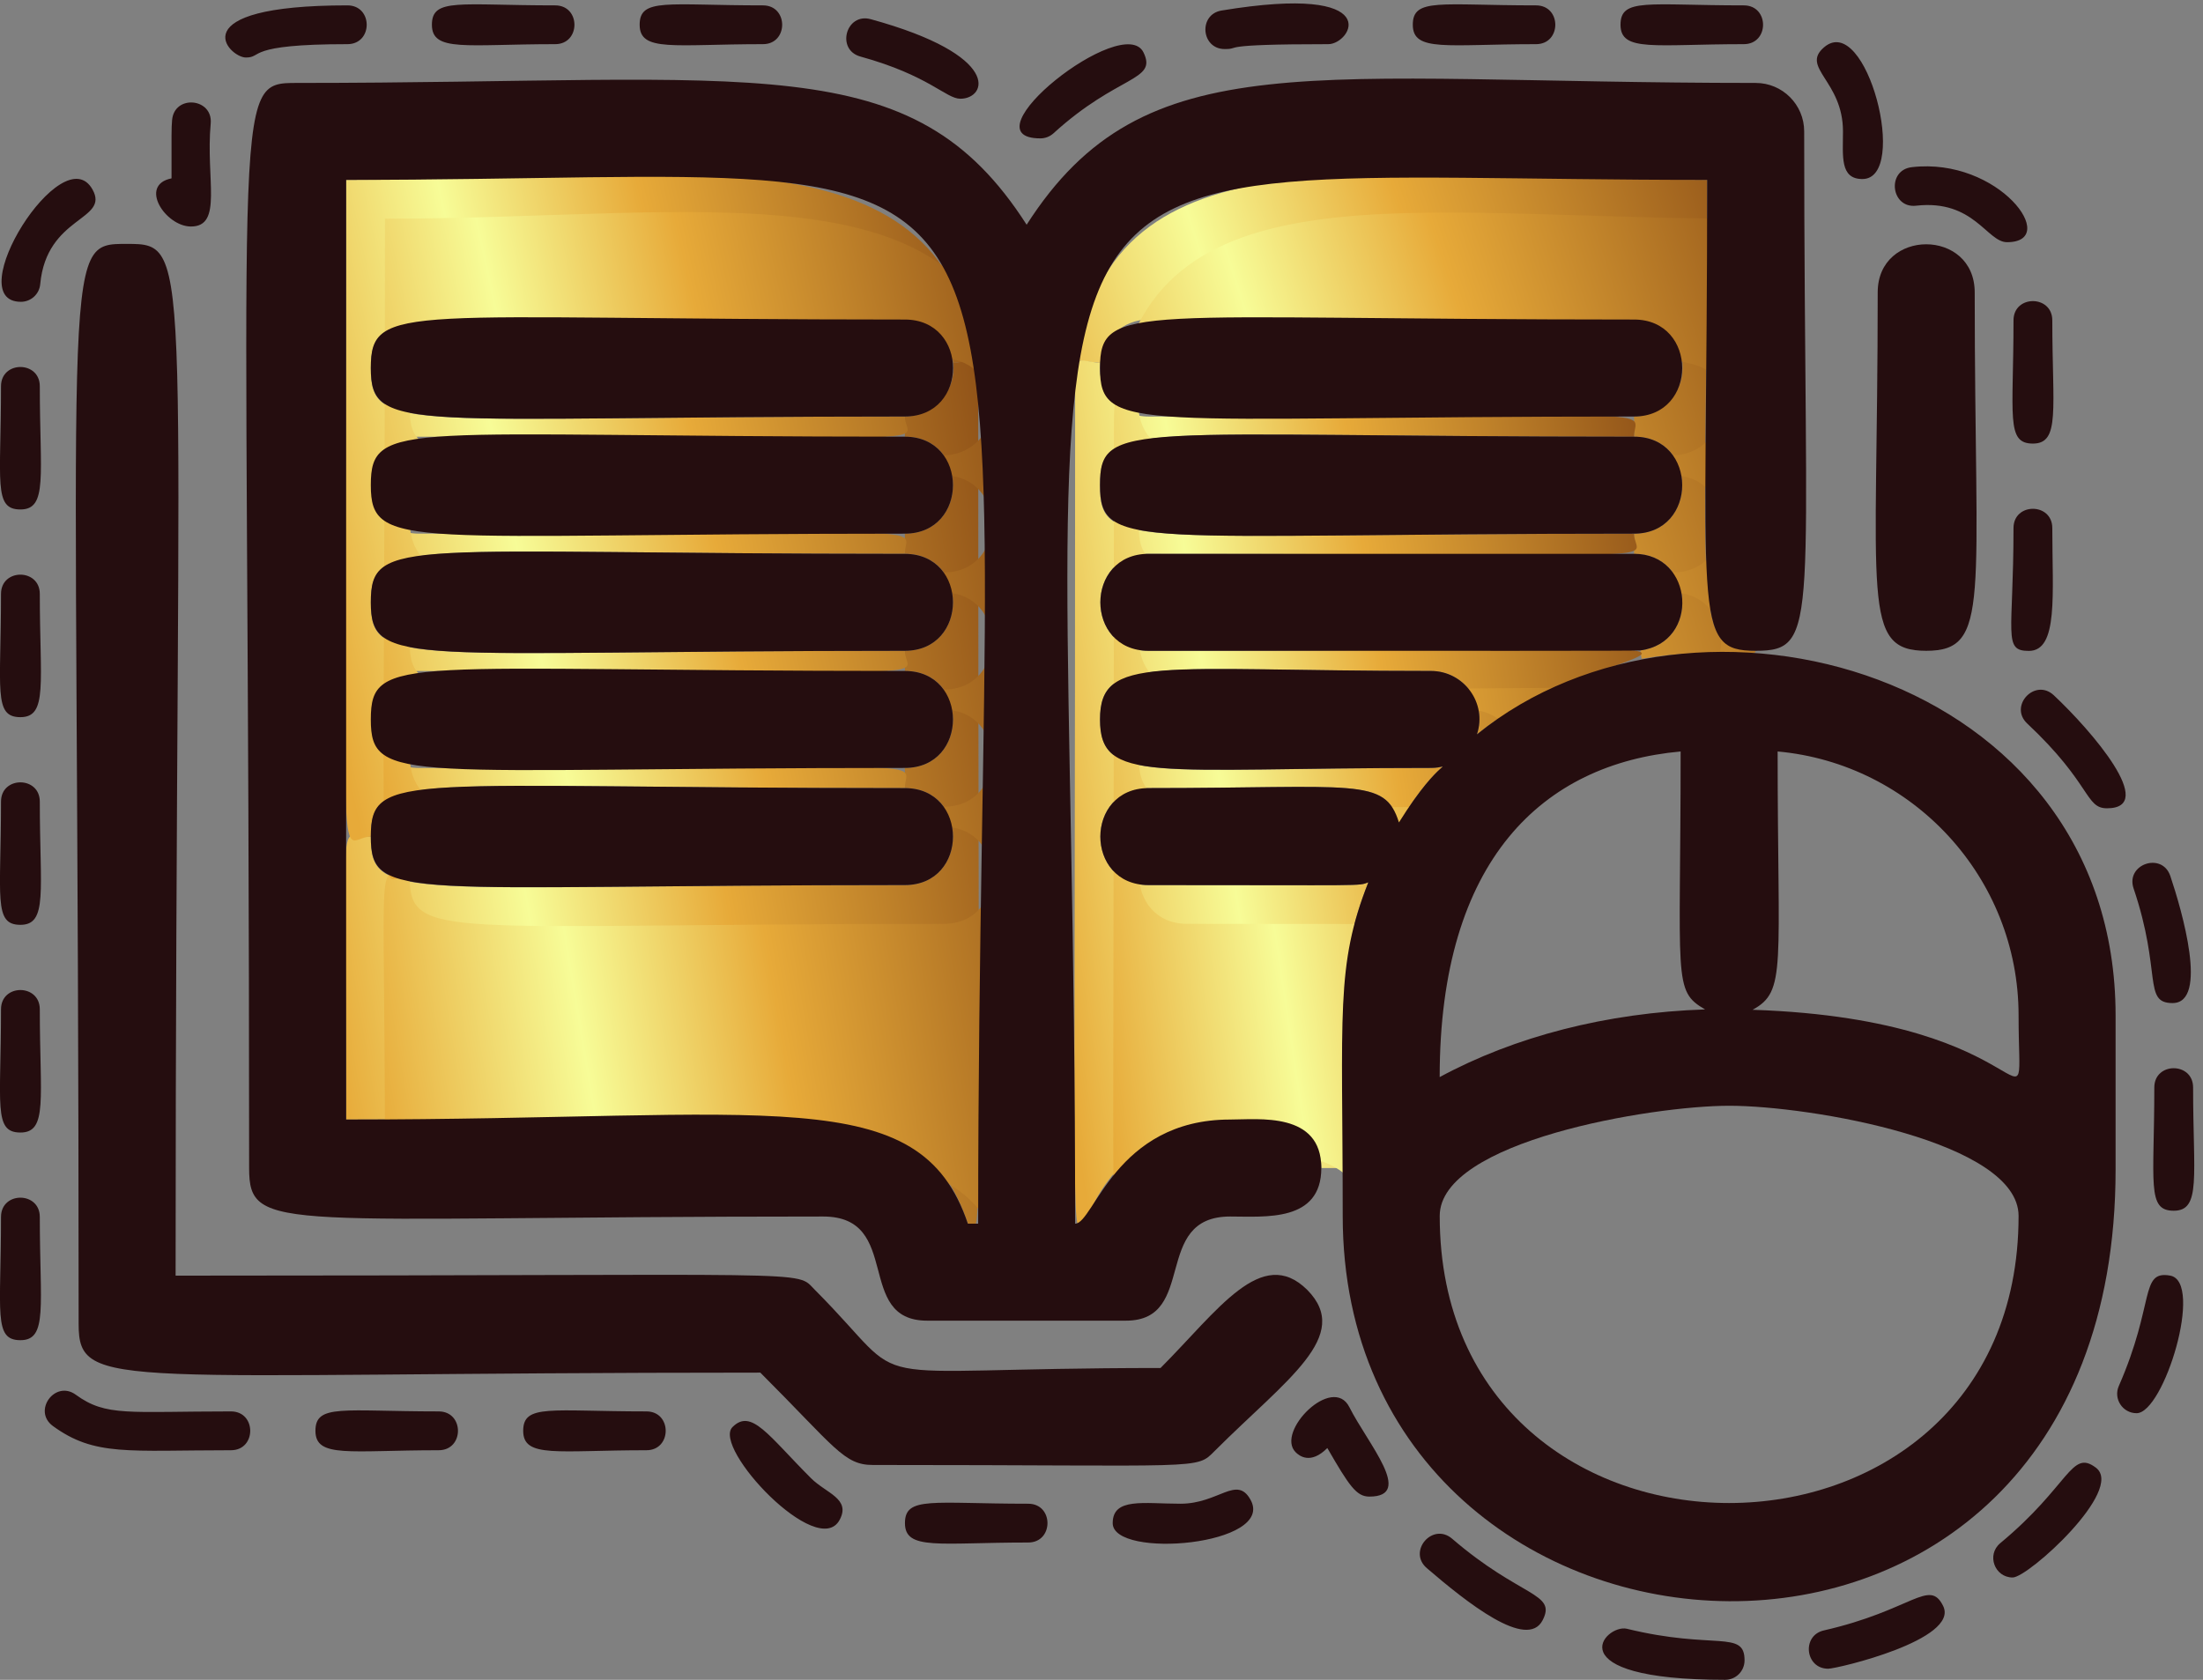 <svg width="59" height="45" viewBox="0 0 59 45" fill="none" xmlns="http://www.w3.org/2000/svg">
<rect x="0" y="0" width="59" height="45" fill="#808080" stroke="none"/>
<path d="M46.202 45C41.588 45 42.992 43.492 43.572 43.633C45.912 44.206 46.729 43.65 46.722 44.485C46.719 44.77 46.488 45 46.202 45ZM48.961 44.703C48.345 44.703 48.245 43.814 48.846 43.677C51.209 43.138 51.671 42.274 52.04 43.021C52.489 43.924 49.206 44.703 48.961 44.703ZM38.212 42.008C37.691 41.559 38.367 40.773 38.89 41.22C40.734 42.807 41.696 42.663 41.314 43.404C40.897 44.216 39.28 42.925 38.212 42.008ZM53.903 42.259C53.418 42.259 53.196 41.65 53.571 41.339C55.435 39.792 55.467 38.814 56.132 39.318C56.913 39.908 54.32 42.259 53.903 42.259ZM29.8 40.803C29.8 40.11 30.63 40.283 31.615 40.283C32.638 40.283 33.117 39.516 33.487 40.169C34.188 41.401 29.8 41.776 29.8 40.803ZM27.538 41.322C25.158 41.322 24.236 41.542 24.236 40.803C24.236 40.074 24.976 40.283 27.538 40.283C28.225 40.283 28.225 41.322 27.538 41.322ZM19.617 38.23C20.124 37.722 20.575 38.454 21.721 39.6C22.127 40.005 22.79 40.147 22.488 40.713C21.904 41.81 19.066 38.78 19.617 38.23ZM36.673 40.092C36.328 40.092 36.135 39.808 35.548 38.791C35.099 39.241 34.798 39.002 34.7 38.904C34.151 38.355 35.693 36.805 36.139 37.697C36.626 38.668 37.891 40.092 36.673 40.092ZM17.313 38.85C14.933 38.85 14.012 39.07 14.012 38.33C14.012 37.602 14.751 37.81 17.313 37.81C18.001 37.81 18 38.85 17.313 38.85ZM11.749 38.85C9.37 38.85 8.448 39.07 8.448 38.33C8.448 37.602 9.187 37.81 11.749 37.81C12.437 37.81 12.437 38.85 11.749 38.85ZM6.186 38.85C3.433 38.85 2.537 39.018 1.418 38.202C0.862 37.797 1.476 36.958 2.03 37.363C2.844 37.956 3.437 37.81 6.186 37.81C6.874 37.81 6.873 38.85 6.186 38.85ZM57.221 37.858C56.85 37.858 56.594 37.475 56.745 37.13C57.721 34.904 57.301 34.028 58.121 34.172C59.029 34.335 57.953 37.858 57.221 37.858ZM0.547 35.902C-0.182 35.902 0.027 35.162 0.027 32.6C0.027 31.912 1.066 31.913 1.066 32.6C1.066 34.98 1.286 35.902 0.547 35.902ZM58.216 32.434C57.487 32.434 57.696 31.694 57.696 29.132C57.696 28.444 58.735 28.445 58.735 29.132C58.735 31.512 58.956 32.434 58.216 32.434ZM0.547 30.339C-0.182 30.339 0.027 29.599 0.027 27.038C0.027 26.349 1.066 26.351 1.066 27.038C1.066 29.417 1.286 30.339 0.547 30.339ZM58.184 26.871C57.385 26.871 57.903 26.058 57.141 23.8C56.921 23.15 57.904 22.814 58.125 23.467C58.433 24.382 59.157 26.871 58.184 26.871ZM0.547 24.775C-0.182 24.775 0.027 24.035 0.027 21.474C0.027 20.786 1.066 20.787 1.066 21.474C1.066 23.853 1.286 24.775 0.547 24.775ZM56.427 21.653C55.841 21.653 56.017 21.001 54.293 19.383C53.791 18.912 54.502 18.155 55.004 18.625C56.012 19.57 57.806 21.653 56.427 21.653ZM0.547 19.212C-0.182 19.212 0.027 18.472 0.027 15.91C0.027 15.222 1.066 15.223 1.066 15.91C1.066 18.29 1.286 19.212 0.547 19.212ZM54.335 17.437C53.632 17.437 53.925 16.996 53.925 14.146C53.925 13.458 54.964 13.459 54.964 14.146C54.964 15.927 55.13 17.437 54.335 17.437ZM0.547 13.648C-0.182 13.648 0.027 12.909 0.027 10.347C0.027 9.659 1.066 9.66 1.066 10.347C1.066 12.726 1.286 13.648 0.547 13.648ZM54.444 11.883C53.716 11.883 53.925 11.144 53.925 8.582C53.925 7.894 54.964 7.895 54.964 8.582C54.964 10.961 55.183 11.883 54.444 11.883ZM0.56 8.085C-1.097 8.085 1.679 3.637 2.479 5.079C2.941 5.913 1.247 5.775 1.077 7.614C1.052 7.884 0.825 8.085 0.56 8.085ZM53.751 6.488C53.213 6.488 52.864 5.338 51.321 5.51C50.644 5.593 50.516 4.556 51.204 4.478C53.537 4.208 55.201 6.488 53.751 6.488ZM5.114 6.068C4.432 6.068 3.704 4.956 4.594 4.778C4.594 3.586 4.589 3.448 4.609 3.215C4.67 2.529 5.704 2.623 5.643 3.308C5.506 4.801 5.977 6.068 5.114 6.068ZM49.878 4.796C49.271 4.796 49.358 4.181 49.358 3.521C49.358 2.163 48.215 1.814 48.85 1.268C49.983 0.293 51.145 4.796 49.878 4.796ZM27.863 3.707C25.799 3.707 30.094 0.303 30.626 1.407C30.999 2.177 29.951 1.989 28.213 3.572C28.113 3.662 27.988 3.707 27.863 3.707ZM25.721 2.645C25.334 2.645 24.881 2.021 23.044 1.515C22.383 1.333 22.656 0.332 23.32 0.514C26.863 1.487 26.429 2.645 25.721 2.645ZM6.586 1.541C6.128 1.541 4.763 0.144 9.305 0.144C9.994 0.144 9.992 1.183 9.305 1.183C6.555 1.183 7.049 1.541 6.586 1.541ZM32.8 1.314C32.167 1.314 32.088 0.386 32.715 0.282C37.172 -0.454 36.19 1.183 35.575 1.183C32.498 1.183 33.274 1.314 32.8 1.314ZM46.702 1.183C44.322 1.183 43.4 1.403 43.4 0.663C43.4 -0.065 44.14 0.144 46.702 0.144C47.39 0.144 47.389 1.183 46.702 1.183ZM41.138 1.183C38.759 1.183 37.837 1.403 37.837 0.663C37.837 -0.065 38.577 0.144 41.138 0.144C41.826 0.144 41.825 1.183 41.138 1.183ZM20.433 1.183C18.053 1.183 17.131 1.403 17.131 0.663C17.131 -0.065 17.871 0.144 20.433 0.144C21.12 0.144 21.119 1.183 20.433 1.183ZM14.869 1.183C12.489 1.183 11.567 1.403 11.567 0.663C11.567 -0.065 12.307 0.144 14.869 0.144C15.557 0.144 15.556 1.183 14.869 1.183Z" fill="#250D0F"/>
<path d="M47.02 17.433C47.02 17.668 45.892 17.317 43.965 17.647L43.929 17.424C45.529 17.215 45.377 14.836 43.763 14.836V14.296C45.481 14.296 45.481 11.698 43.763 11.698V11.158C44.48 11.158 45.062 10.576 45.062 9.859C45.062 8.071 44.155 8.56 30.759 8.56C30.083 8.56 29.533 9.069 29.465 9.724L28.846 9.656C29.734 3.273 36.826 4.819 45.721 4.819C45.721 16.302 45.248 17.433 47.02 17.433Z" fill="url(#paint0_linear_6002_11306)"/>
<path d="M39.555 19.673C39.837 18.826 39.194 17.974 38.323 17.974C30.932 17.974 29.46 17.533 29.46 19.273C29.46 21.019 30.926 20.572 38.323 20.572C38.958 20.572 38.628 20.172 37.466 22.032C37.083 20.811 36.321 21.112 30.759 21.112C29.041 21.112 29.036 23.71 30.759 23.71C36.699 23.71 36.362 23.739 36.645 23.637C35.767 25.864 35.959 27.246 35.959 31.29H35.388C35.388 29.218 30.253 29.264 29.07 32.782C28.672 32.782 28.794 35.285 28.794 10.431C28.794 9.449 28.808 9.653 29.464 9.725C29.381 10.471 29.97 11.159 30.758 11.159C45.219 11.159 43.762 10.917 43.762 11.699C30.453 11.699 29.459 11.214 29.459 12.998C29.459 14.769 30.241 14.297 43.762 14.297C43.762 15.067 45.616 14.837 30.758 14.837C29.038 14.837 29.039 17.435 30.758 17.435C50.757 17.434 43.046 16.834 39.555 19.673Z" fill="url(#paint1_linear_6002_11306)"/>
<path d="M26.198 10.43C26.198 35.267 26.321 32.781 25.922 32.781C24.675 29.076 21.671 29.991 9.271 29.991C9.271 21.272 9.007 22.411 9.931 22.411C9.931 24.192 10.749 23.71 24.234 23.71C25.956 23.71 25.949 21.112 24.234 21.112V20.572C25.956 20.572 25.949 17.974 24.234 17.974V17.433C25.952 17.433 25.953 14.836 24.234 14.836V14.295C25.952 14.295 25.953 11.698 24.234 11.698V11.157C25.014 11.157 25.611 10.471 25.528 9.723C26.184 9.652 26.198 9.448 26.198 10.43Z" fill="url(#paint2_linear_6002_11306)"/>
<path d="M26.146 9.657L25.527 9.724C25.46 9.069 24.904 8.56 24.233 8.56C10.949 8.56 9.931 8.072 9.931 9.859C9.931 11.647 10.837 11.158 24.233 11.158C24.233 11.928 26.088 11.699 11.229 11.699C9.511 11.699 9.51 14.296 11.229 14.296C25.69 14.296 24.233 14.055 24.233 14.837C10.949 14.837 9.931 14.349 9.931 16.136C9.931 17.923 10.837 17.434 24.233 17.434C24.233 18.204 26.088 17.975 11.229 17.975C9.513 17.975 9.507 20.573 11.229 20.573C25.69 20.573 24.233 20.331 24.233 21.113C10.949 21.113 9.931 20.625 9.931 22.412C8.995 22.412 9.271 24.942 9.271 4.82C17.886 4.82 25.25 3.213 26.146 9.657Z" fill="url(#paint3_linear_6002_11306)"/>
<path d="M48.06 18.473C48.06 18.707 46.932 18.356 45.005 18.686L44.969 18.462C46.569 18.254 46.417 15.875 44.803 15.875V15.335C46.521 15.335 46.522 12.737 44.803 12.737V12.197C45.52 12.197 46.102 11.615 46.102 10.898C46.102 9.11 45.195 9.599 31.799 9.599C31.123 9.599 30.573 10.108 30.505 10.763L29.886 10.696C30.774 4.312 37.866 5.859 46.761 5.859C46.761 17.341 46.288 18.473 48.06 18.473Z" fill="url(#paint4_linear_6002_11306)"/>
<path d="M40.593 20.712C40.876 19.865 40.233 19.013 39.362 19.013C31.971 19.013 30.499 18.572 30.499 20.312C30.499 22.058 31.965 21.611 39.362 21.611C39.997 21.611 39.667 21.211 38.505 23.071C38.122 21.851 37.36 22.151 31.797 22.151C30.08 22.151 30.075 24.749 31.797 24.749C37.738 24.749 37.401 24.778 37.684 24.676C36.806 26.903 36.998 28.285 36.998 32.329H36.426C36.426 30.257 31.292 30.303 30.109 33.821C29.71 33.821 29.833 36.324 29.833 11.47C29.833 10.488 29.847 10.692 30.503 10.764C30.42 11.51 31.009 12.198 31.797 12.198C46.258 12.198 44.801 11.956 44.801 12.738C31.492 12.738 30.498 12.253 30.498 14.037C30.498 15.808 31.28 15.336 44.801 15.336C44.801 16.106 46.655 15.876 31.797 15.876C30.077 15.876 30.078 18.474 31.797 18.474C51.796 18.473 44.084 17.873 40.593 20.712Z" fill="url(#paint5_linear_6002_11306)"/>
<path d="M27.236 11.469C27.236 36.306 27.359 33.82 26.96 33.82C25.714 30.116 22.709 31.03 10.309 31.03C10.309 22.311 10.045 23.45 10.969 23.45C10.969 25.231 11.787 24.749 25.272 24.749C26.994 24.749 26.987 22.151 25.272 22.151V21.611C26.994 21.611 26.987 19.013 25.272 19.013V18.473C26.991 18.473 26.991 15.875 25.272 15.875V15.335C26.991 15.335 26.991 12.737 25.272 12.737V12.196C26.053 12.196 26.649 11.51 26.566 10.762C27.222 10.691 27.236 10.487 27.236 11.469Z" fill="url(#paint6_linear_6002_11306)"/>
<path d="M27.185 10.696L26.566 10.763C26.499 10.108 25.943 9.6 25.272 9.6C11.988 9.6 10.97 9.111 10.97 10.898C10.97 12.686 11.876 12.197 25.272 12.197C25.272 12.967 27.127 12.738 12.268 12.738C10.55 12.738 10.549 15.335 12.268 15.335C26.729 15.335 25.272 15.094 25.272 15.876C11.988 15.876 10.97 15.388 10.97 17.175C10.97 18.962 11.876 18.474 25.272 18.474C25.272 19.243 27.127 19.014 12.268 19.014C10.552 19.014 10.546 21.612 12.268 21.612C26.729 21.612 25.272 21.37 25.272 22.152C11.988 22.152 10.97 21.664 10.97 23.451C10.034 23.451 10.31 25.981 10.31 5.859C18.925 5.859 26.289 4.252 27.185 10.696Z" fill="url(#paint7_linear_6002_11306)"/>
<path d="M56.659 31.332C56.659 47.283 35.96 45.802 35.96 32.573C35.96 27.133 35.762 25.877 36.646 23.637C36.357 23.741 36.676 23.71 30.759 23.71C29.037 23.71 29.043 21.112 30.759 21.112C36.329 21.112 37.084 20.812 37.466 22.032C38.628 20.172 38.946 20.572 38.324 20.572C30.889 20.572 29.46 21.008 29.46 19.273C29.46 17.518 30.995 17.974 38.324 17.974C39.196 17.974 39.837 18.827 39.555 19.673C45.399 14.921 56.659 18.012 56.659 27.201V31.332ZM54.061 32.573C54.061 30.584 48.488 29.622 46.31 29.622C44.238 29.622 38.558 30.568 38.558 32.573C38.558 42.832 54.061 42.824 54.061 32.573ZM54.061 27.202C54.061 23.503 51.219 20.458 47.608 20.131C47.608 25.949 47.854 26.552 46.937 27.051C54.837 27.315 54.061 30.837 54.061 27.202ZM45.665 27.041C44.792 26.54 45.01 26.269 45.01 20.131C41.325 20.465 38.557 23.027 38.557 28.854C40.563 27.768 43.026 27.129 45.665 27.041Z" fill="#250D0F"/>
<path d="M52.886 7.833C52.886 16.081 53.326 17.434 51.587 17.434C49.834 17.434 50.288 16.046 50.288 7.833C50.288 6.115 52.886 6.114 52.886 7.833Z" fill="#250D0F"/>
<path d="M48.319 3.52C48.319 16.703 48.77 17.434 47.02 17.434C45.286 17.434 45.721 16.553 45.721 4.819C25.433 4.819 28.794 2.106 28.794 32.781C29.294 32.781 29.87 29.991 32.945 29.991C33.707 29.991 35.387 29.776 35.387 31.29C35.387 32.745 33.882 32.589 32.945 32.589C30.837 32.589 32.084 35.379 30.156 35.379C28.282 35.379 26.696 35.379 24.83 35.379C22.877 35.379 24.182 32.589 22.046 32.589C7.467 32.589 6.672 33.072 6.672 31.29C6.672 2.18 6.122 2.222 7.971 2.222C20.313 2.222 24.424 1.222 27.495 6.02C30.664 1.07 35.098 2.222 47.02 2.222C47.737 2.221 48.319 2.803 48.319 3.52ZM26.197 32.781C26.197 1.772 29.36 4.819 9.27 4.819C9.27 12.968 9.27 22.283 9.27 29.991C20.674 29.991 24.631 28.945 25.921 32.781H26.197V32.781Z" fill="#250D0F"/>
<path d="M43.763 8.56C45.482 8.56 45.482 11.158 43.763 11.158C30.455 11.158 29.46 11.643 29.46 9.859C29.46 8.076 30.396 8.56 43.763 8.56Z" fill="#250D0F"/>
<path d="M43.763 11.698C45.482 11.698 45.482 14.296 43.763 14.296C30.455 14.296 29.46 14.781 29.46 12.997C29.46 11.225 30.242 11.698 43.763 11.698Z" fill="#250D0F"/>
<path d="M43.764 14.836C45.377 14.836 45.532 17.215 43.93 17.424C43.752 17.44 39.729 17.434 30.76 17.434C29.04 17.434 29.041 14.836 30.76 14.836H43.764Z" fill="#250D0F"/>
<path d="M35.009 34.553C36.232 35.789 34.452 36.949 32.536 38.865C32.018 39.383 32.329 39.245 23.376 39.245C22.602 39.245 22.367 38.776 20.363 36.771C3.075 36.771 2.106 37.293 2.106 35.472C2.106 6.434 1.56 6.534 3.405 6.534C5.249 6.534 4.703 6.644 4.703 34.173C22.223 34.173 21.28 34.011 21.823 34.553C24.607 37.344 22.481 36.647 31.081 36.647C32.616 35.109 33.79 33.346 35.009 34.553Z" fill="#250D0F"/>
<path d="M24.233 11.158C10.949 11.158 9.931 11.646 9.931 9.859C9.931 8.071 10.837 8.56 24.233 8.56C25.953 8.56 25.958 11.158 24.233 11.158Z" fill="#250D0F"/>
<path d="M24.233 11.698C25.952 11.698 25.953 14.296 24.233 14.296C10.949 14.296 9.931 14.784 9.931 12.997C9.931 11.209 10.837 11.698 24.233 11.698Z" fill="#250D0F"/>
<path d="M24.233 14.837C25.952 14.837 25.953 17.434 24.233 17.434C10.949 17.434 9.931 17.922 9.931 16.136C9.931 14.347 10.837 14.837 24.233 14.837Z" fill="#250D0F"/>
<path d="M24.233 17.974C25.949 17.974 25.956 20.572 24.233 20.572C10.871 20.572 9.931 21.049 9.931 19.273C9.931 17.485 10.837 17.974 24.233 17.974Z" fill="#250D0F"/>
<path d="M24.233 21.112C25.949 21.112 25.956 23.71 24.233 23.71C10.871 23.71 9.931 24.188 9.931 22.411C9.931 20.624 10.837 21.112 24.233 21.112Z" fill="#250D0F"/>
<defs>
<linearGradient id="paint0_linear_6002_11306" x1="27.904" y1="13.142" x2="52.355" y2="5.322" gradientUnits="userSpaceOnUse">
<stop stop-color="#E7AA39"/>
<stop offset="0.233" stop-color="#F7FC97"/>
<stop offset="0.446" stop-color="#E7AA39"/>
<stop offset="1" stop-color="#632507"/>
</linearGradient>
<linearGradient id="paint1_linear_6002_11306" x1="27.989" y1="24.809" x2="50.026" y2="21.509" gradientUnits="userSpaceOnUse">
<stop stop-color="#E7AA39"/>
<stop offset="0.233" stop-color="#F7FC97"/>
<stop offset="0.446" stop-color="#E7AA39"/>
<stop offset="1" stop-color="#632507"/>
</linearGradient>
<linearGradient id="paint2_linear_6002_11306" x1="8.356" y1="24.807" x2="32.85" y2="20.708" gradientUnits="userSpaceOnUse">
<stop stop-color="#E7AA39"/>
<stop offset="0.233" stop-color="#F7FC97"/>
<stop offset="0.446" stop-color="#E7AA39"/>
<stop offset="1" stop-color="#632507"/>
</linearGradient>
<linearGradient id="paint3_linear_6002_11306" x1="8.356" y1="16.317" x2="32.316" y2="11.133" gradientUnits="userSpaceOnUse">
<stop stop-color="#E7AA39"/>
<stop offset="0.233" stop-color="#F7FC97"/>
<stop offset="0.446" stop-color="#E7AA39"/>
<stop offset="1" stop-color="#632507"/>
</linearGradient>
<linearGradient id="paint4_linear_6002_11306" x1="28.944" y1="14.181" x2="53.395" y2="6.361" gradientUnits="userSpaceOnUse">
<stop stop-color="#E7AA39"/>
<stop offset="0.233" stop-color="#F7FC97"/>
<stop offset="0.446" stop-color="#E7AA39"/>
<stop offset="1" stop-color="#632507"/>
</linearGradient>
<linearGradient id="paint5_linear_6002_11306" x1="29.028" y1="25.848" x2="51.065" y2="22.548" gradientUnits="userSpaceOnUse">
<stop stop-color="#E7AA39"/>
<stop offset="0.233" stop-color="#F7FC97"/>
<stop offset="0.446" stop-color="#E7AA39"/>
<stop offset="1" stop-color="#632507"/>
</linearGradient>
<linearGradient id="paint6_linear_6002_11306" x1="9.394" y1="25.846" x2="33.888" y2="21.747" gradientUnits="userSpaceOnUse">
<stop stop-color="#E7AA39"/>
<stop offset="0.233" stop-color="#F7FC97"/>
<stop offset="0.446" stop-color="#E7AA39"/>
<stop offset="1" stop-color="#632507"/>
</linearGradient>
<linearGradient id="paint7_linear_6002_11306" x1="9.395" y1="17.356" x2="33.355" y2="12.172" gradientUnits="userSpaceOnUse">
<stop stop-color="#E7AA39"/>
<stop offset="0.233" stop-color="#F7FC97"/>
<stop offset="0.446" stop-color="#E7AA39"/>
<stop offset="1" stop-color="#632507"/>
</linearGradient>
</defs>
</svg>
